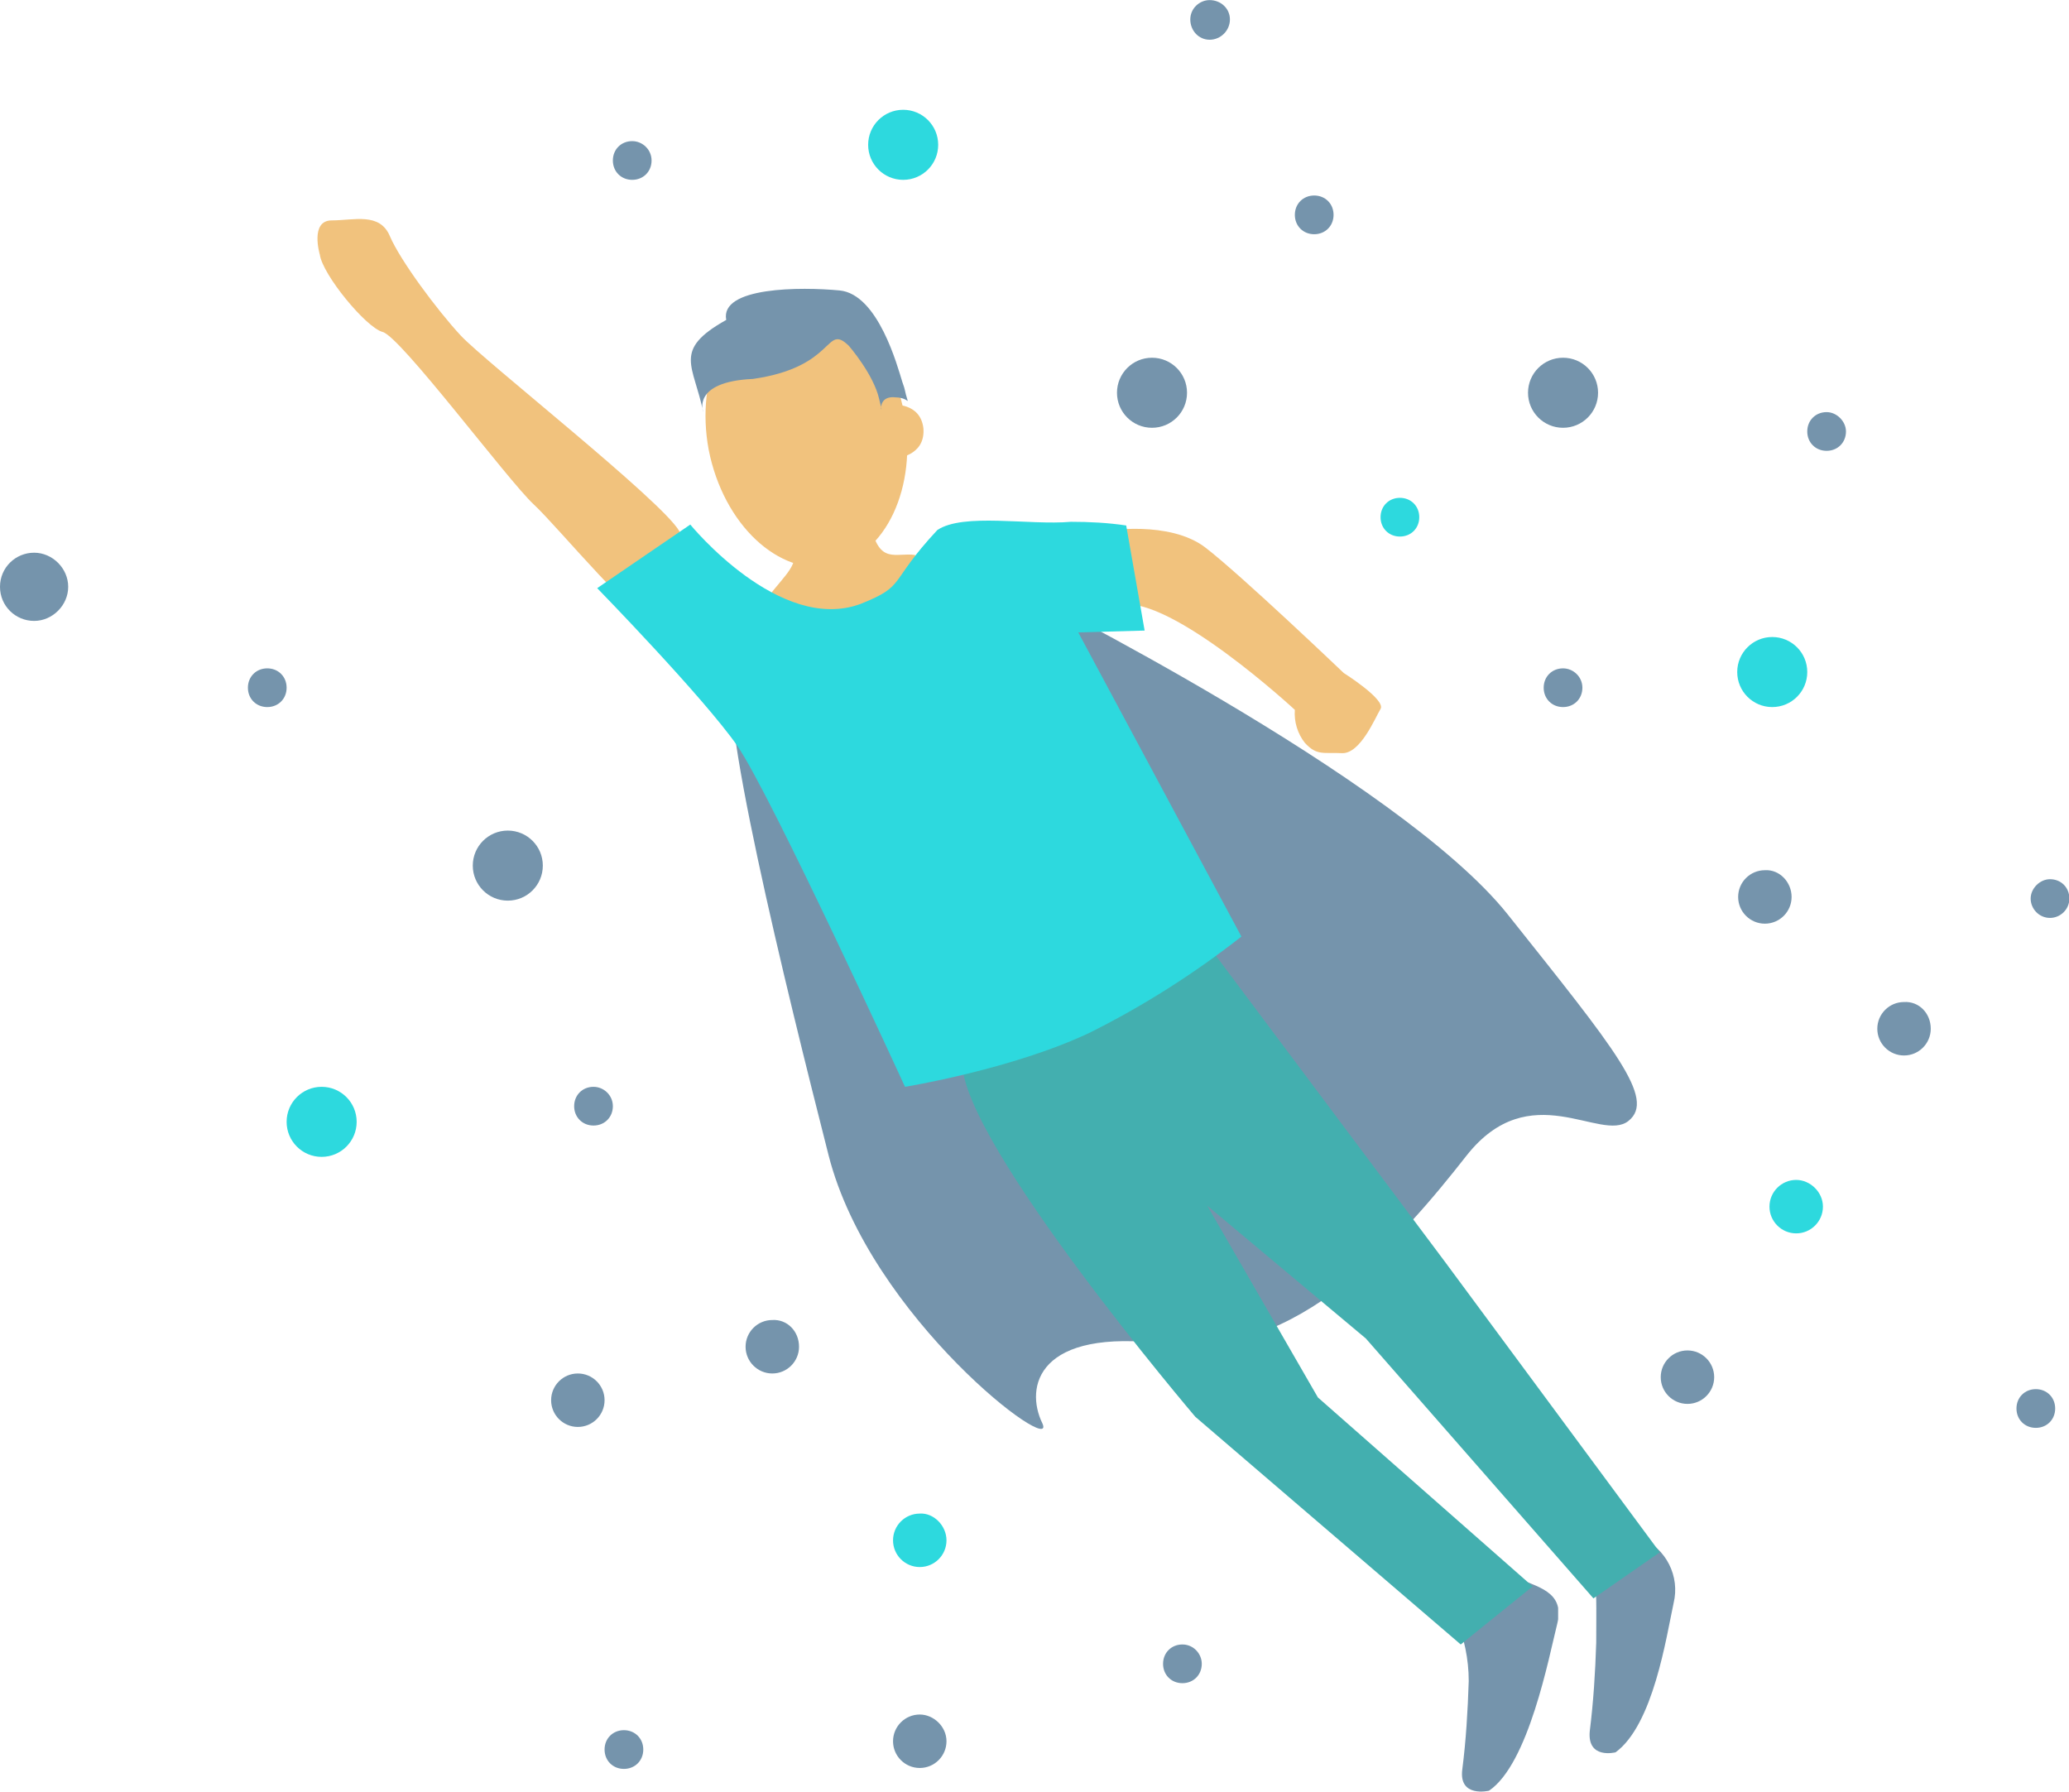 <?xml version="1.0" encoding="utf-8"?>
<!-- Generator: Adobe Illustrator 23.0.2, SVG Export Plug-In . SVG Version: 6.00 Build 0)  -->
<svg version="1.1" id="Layer_1" xmlns="http://www.w3.org/2000/svg" xmlns:xlink="http://www.w3.org/1999/xlink" x="0px" y="0px"
	 viewBox="0 0 224.5 194.4" style="enable-background:new 0 0 224.5 194.4;" xml:space="preserve">
<style type="text/css">
	.st0{fill:#7594ac;}
	.st1{fill:none;}
	.st2{clip-path:url(#SVGID_2_);}
	.st3{fill:#43AFAF;}
	.st4{fill:#F1C27D;}
	.st5{fill:#2DD9DE;}
	.st6{clip-path:url(#SVGID_4_);}
	.st7{clip-path:url(#SVGID_6_);}
	.st8{clip-path:url(#SVGID_8_);}
</style>
<g id="Offline" transform="translate(0 -0.689)">
	<g id="Page_1">
		<path id="Fill_1" class="st0" d="M111,64.8c0,0,40.8,20.3,52.6,35.1c11.7,14.7,16.1,20,13.1,22.4c-3,2.4-10.7-5-17.6,3.8
			s-18.4,22.2-32.5,20.4s-15.4,4.7-13.5,8.6c1.8,3.9-18.7-11.4-23.2-29.1c-4.5-17.7-12.6-50.4-10.2-53.1C81.9,70.1,88.6,72,111,64.8
			"/>
		<g id="Group_5" transform="translate(157.367 171.566)">
			<path id="Clip_4-2" class="st1" d="M0.5,0h11.2v23.5H0.5V0z"/>
			<g>
				<defs>
					<rect id="SVGID_1_" x="0.5" y="0" width="11.2" height="23.5"/>
				</defs>
				<clipPath id="SVGID_2_">
					<use xlink:href="#SVGID_1_"  style="overflow:visible;"/>
				</clipPath>
				<g id="Group_5-2" class="st2">
					<path id="Fill_3" class="st0" d="M4.2,23.4c0,0-3.3,0.8-2.9-2.3C1.7,18,1.9,14.7,2,11.5c0-2.4-0.5-4.7-1.4-6.9
						C0.1,3.1,4.7-0.9,7,0.2s5.5,1.5,4.6,5.1S8.5,20.5,4.2,23.4"/>
				</g>
			</g>
		</g>
		<path id="Fill_6" class="st0" d="M175.3,190.8c0,0-3.1,0.8-2.8-2.3c0.4-3.2,0.6-6.4,0.7-9.6c0-4,0.1-5.9-0.3-7.5
			c-0.5-1.6,2.9-4.9,5.1-3.9c2.8,1.2,4.3,4.2,3.6,7.1C180.8,178.3,179.4,187.8,175.3,190.8"/>
		<path id="Fill_8" class="st3" d="M130.6,102.6l26.2,35l23.3,31.5l-7.2,5l-24.7-28.2L131,131.5l12,20.8l23.3,20.5l-7.8,6.3
			l-28.8-24.7c0,0-25.2-29.6-25.3-38.4S130.6,102.6,130.6,102.6"/>
		<path id="Fill_10" class="st4" d="M119.9,58.3c0,0,7-1.2,10.9,1.8s15,13.6,15,13.6s4.6,2.9,4,3.9c-0.6,1-2.2,4.9-4.2,4.8
			s-2.7,0.3-4-1.1c-0.8-1-1.2-2.3-1.1-3.6c0,0-13.4-12.4-18.9-11.4C116.2,67.3,119.9,58.3,119.9,58.3"/>
		<path id="Fill_12" class="st4" d="M99.3,60.9c0,0,0.7,5.3-6.9,6.9c-6.1,1.2-8.6-1.6-9.1-2.3c2.1-2.7,3.4-3.5,2.8-5.7
			c-0.1-0.5-1.1-0.9-1.1-1c0.2,0.1,1.5,0.9,4.9,0.3c3.7-0.8,4.3-2,4.4-2.8c0.1,0.4,0.4,0.8,0.5,1.1l-0.3,0.3
			C95.4,62,97.2,60.6,99.3,60.9"/>
		<path id="Fill_14" class="st4" d="M90.3,62.1c5.8-1.1,9.3-8.6,7.8-16.6s-7.5-13.7-13.4-12.6c-5.8,1.1-9.3,8.6-7.8,16.6
			C78.5,57.6,84.5,63.2,90.3,62.1"/>
		<path id="Fill_16" class="st0" d="M92.1,38.2c0,0,2.7,3.1,3.3,5.8c0.4,1.6,0.2,1,0.2,1s-0.1-1.4,1.6-1.2c0.4,0,0.9,0.1,1.3,0.4
			c-0.4-1.3-0.2-1-0.6-2.1c-0.5-1.6-2.6-9.5-6.8-9.9c-4.2-0.4-13-0.4-12.3,3.2c-5.9,3.3-3.5,4.9-2.5,10c0,0-1.3-3.3,5.4-3.6
			C90.8,40.5,89.5,35.7,92.1,38.2"/>
		<path id="Fill_18" class="st4" d="M96.8,44.6c0,0,3.1-0.3,3.4,2.6c0.2,3-3,3.2-3,3.2"/>
		<path id="Fill_20" class="st4" d="M34.7,28.3c0,0-1.1-3.7,1.3-3.7s5.2-0.9,6.3,1.7c1.1,2.6,5.1,8,7.7,10.8
			c2.6,2.8,21.8,17.9,23.7,21.2c2,3.3,1.2,11.3-1.7,10.7S60.7,58,57.9,55.4c-2.8-2.6-14.5-18.3-16.4-18.7
			C39.7,36.2,35,30.5,34.7,28.3"/>
		<path id="Fill_22" class="st5" d="M98.2,118.6c0,0,11.7-1.9,20.1-5.9c5.8-2.9,11.3-6.4,16.4-10.4l-17.7-33l7.2-0.2l-2-11.4
			c-2-0.3-4-0.4-6-0.4c-4.5,0.4-11.7-1-14.5,0.9c-5.4,5.8-3.3,6-8.3,8c-8.8,3.3-18.5-8.6-18.5-8.6l-10.1,6.9
			c0,0,11.5,11.8,15.2,17.1C83.6,86.8,98.2,118.6,98.2,118.6"/>
		<path id="Fill_24" class="st5" d="M197.8,131.6c0,1.6-1.3,2.9-2.9,2.9c-1.6,0-2.9-1.3-2.9-2.9c0-1.6,1.3-2.9,2.9-2.9c0,0,0,0,0,0
			C196.4,128.7,197.8,130,197.8,131.6C197.8,131.6,197.8,131.6,197.8,131.6"/>
		<path id="Fill_26" class="st0" d="M186,150.1c0,1.6-1.3,2.9-2.9,2.9c-1.6,0-2.9-1.3-2.9-2.9c0-1.6,1.3-2.9,2.9-2.9c0,0,0,0,0,0
			C184.7,147.2,186,148.5,186,150.1C186,150.1,186,150.1,186,150.1"/>
		<path id="Fill_28" class="st5" d="M102.7,167.8c0,1.6-1.3,2.9-2.9,2.9s-2.9-1.3-2.9-2.9s1.3-2.9,2.9-2.9c0,0,0,0,0,0
			C101.3,164.8,102.7,166.2,102.7,167.8C102.7,167.8,102.7,167.8,102.7,167.8"/>
		<path id="Fill_30" class="st0" d="M86.7,146.8c0,1.6-1.3,2.9-2.9,2.9s-2.9-1.3-2.9-2.9s1.3-2.9,2.9-2.9c0,0,0,0,0,0
			C85.4,143.8,86.7,145.1,86.7,146.8C86.7,146.8,86.7,146.8,86.7,146.8"/>
		<path id="Fill_32" class="st0" d="M209.5,112.3c0,1.6-1.3,2.9-2.9,2.9c-1.6,0-2.9-1.3-2.9-2.9c0-1.6,1.3-2.9,2.9-2.9c0,0,0,0,0,0
			C208.2,109.3,209.5,110.6,209.5,112.3"/>
		<path id="Fill_34" class="st0" d="M65.6,152.6c0,1.6-1.3,2.9-2.9,2.9c-1.6,0-2.9-1.3-2.9-2.9s1.3-2.9,2.9-2.9c0,0,0,0,0,0
			C64.3,149.7,65.6,151,65.6,152.6C65.6,152.6,65.6,152.6,65.6,152.6"/>
		<path id="Fill_36" class="st0" d="M102.7,189.6c0,1.6-1.3,2.9-2.9,2.9s-2.9-1.3-2.9-2.9s1.3-2.9,2.9-2.9c0,0,0,0,0,0
			C101.3,186.7,102.7,188,102.7,189.6"/>
		<path id="Fill_38" class="st0" d="M171.7,75.3c0,1.2-0.9,2.1-2.1,2.1c-1.2,0-2.1-0.9-2.1-2.1c0-1.2,0.9-2.1,2.1-2.1
			C170.7,73.2,171.7,74.1,171.7,75.3L171.7,75.3"/>
		<g id="Group_42" transform="translate(219.64 95.875)">
			<path id="Clip_41-2" class="st1" d="M0.6,0.2h4.3v4.3H0.6V0.2z"/>
			<g>
				<defs>
					<rect id="SVGID_3_" x="0.6" y="0.2" width="4.3" height="4.3"/>
				</defs>
				<clipPath id="SVGID_4_">
					<use xlink:href="#SVGID_3_"  style="overflow:visible;"/>
				</clipPath>
				<g id="Group_42-2" class="st6">
					<path id="Fill_40" class="st0" d="M4.9,2.3c0,1.2-1,2.1-2.1,2.1c-1.2,0-2.1-1-2.1-2.1s1-2.1,2.1-2.1c0,0,0,0,0,0
						C4,0.2,4.9,1.1,4.9,2.3"/>
				</g>
			</g>
		</g>
		<path id="Fill_43" class="st0" d="M223,153.5c0,1.2-0.9,2.1-2.1,2.1c-1.2,0-2.1-0.9-2.1-2.1c0-1.2,0.9-2.1,2.1-2.1
			C222.1,151.4,223,152.3,223,153.5L223,153.5"/>
		<path id="Fill_45" class="st0" d="M69.8,190.5c0,1.2-0.9,2.1-2.1,2.1c-1.2,0-2.1-0.9-2.1-2.1c0-1.2,0.9-2.1,2.1-2.1
			C68.9,188.4,69.8,189.3,69.8,190.5L69.8,190.5"/>
		<path id="Fill_47" class="st0" d="M130.4,181.2c0,1.2-0.9,2.1-2.1,2.1c-1.2,0-2.1-0.9-2.1-2.1c0-1.2,0.9-2.1,2.1-2.1
			C129.5,179.1,130.4,180.1,130.4,181.2L130.4,181.2"/>
		<path id="Fill_49" class="st0" d="M66.5,120.7c0,1.2-0.9,2.1-2.1,2.1c-1.2,0-2.1-0.9-2.1-2.1c0-1.2,0.9-2.1,2.1-2.1
			C65.5,118.6,66.5,119.5,66.5,120.7L66.5,120.7"/>
		<path id="Fill_51" class="st0" d="M31.1,75.3c0,1.2-0.9,2.1-2.1,2.1s-2.1-0.9-2.1-2.1c0-1.2,0.9-2.1,2.1-2.1
			C30.2,73.2,31.1,74.1,31.1,75.3L31.1,75.3"/>
		<path id="Fill_53" class="st5" d="M154,56.8c0,1.2-0.9,2.1-2.1,2.1c-1.2,0-2.1-0.9-2.1-2.1c0-1.2,0.9-2.1,2.1-2.1
			C153.1,54.7,154,55.6,154,56.8L154,56.8"/>
		<g id="Group_57" transform="translate(128.755)">
			<path id="Clip_56-2" class="st1" d="M0.4,0.7h4.3V5H0.4V0.7z"/>
			<g>
				<defs>
					<rect id="SVGID_5_" x="0.4" y="0.7" width="4.3" height="4.3"/>
				</defs>
				<clipPath id="SVGID_6_">
					<use xlink:href="#SVGID_5_"  style="overflow:visible;"/>
				</clipPath>
				<g id="Group_57-2" class="st7">
					<path id="Fill_55" class="st0" d="M4.7,2.8C4.7,4,3.7,5,2.5,5S0.4,4,0.4,2.8c0-1.2,1-2.1,2.1-2.1c0,0,0,0,0,0
						C3.7,0.7,4.7,1.6,4.7,2.8L4.7,2.8"/>
				</g>
			</g>
		</g>
		<path id="Fill_58" class="st0" d="M144.7,24c0,1.2-0.9,2.1-2.1,2.1c-1.2,0-2.1-0.9-2.1-2.1c0-1.2,0.9-2.1,2.1-2.1
			C143.8,21.9,144.7,22.8,144.7,24L144.7,24"/>
		<path id="Fill_60" class="st0" d="M200.3,47.5c0,1.2-0.9,2.1-2.1,2.1c-1.2,0-2.1-0.9-2.1-2.1c0-1.2,0.9-2.1,2.1-2.1
			C199.3,45.4,200.3,46.4,200.3,47.5L200.3,47.5"/>
		<path id="Fill_62" class="st0" d="M70.7,18.1c0,1.2-0.9,2.1-2.1,2.1c-1.2,0-2.1-0.9-2.1-2.1c0-1.2,0.9-2.1,2.1-2.1
			C69.7,16,70.7,16.9,70.7,18.1L70.7,18.1"/>
		<path id="Fill_64" class="st0" d="M194.4,98c0,1.6-1.3,2.9-2.9,2.9c-1.6,0-2.9-1.3-2.9-2.9c0-1.6,1.3-2.9,2.9-2.9c0,0,0,0,0,0
			C193.1,95,194.4,96.4,194.4,98C194.4,98,194.4,98,194.4,98"/>
		<path id="Fill_66" class="st5" d="M196.1,73.6c0,2.1-1.7,3.8-3.8,3.8s-3.8-1.7-3.8-3.8c0-2.1,1.7-3.8,3.8-3.8c0,0,0,0,0,0
			C194.4,69.8,196.1,71.5,196.1,73.6C196.1,73.6,196.1,73.6,196.1,73.6"/>
		<g id="Group_70" transform="translate(0 60.553)">
			<path id="Clip_69-2" class="st1" d="M0,0.1h7.4v7.4H0V0.1z"/>
			<g>
				<defs>
					<rect id="SVGID_7_" y="0.1" width="7.4" height="7.4"/>
				</defs>
				<clipPath id="SVGID_8_">
					<use xlink:href="#SVGID_7_"  style="overflow:visible;"/>
				</clipPath>
				<g id="Group_70-2" class="st8">
					<path id="Fill_68" class="st0" d="M7.4,3.8c0,2-1.7,3.7-3.7,3.7S0,5.9,0,3.8s1.7-3.7,3.7-3.7c0,0,0,0,0,0
						C5.7,0.1,7.4,1.8,7.4,3.8"/>
				</g>
			</g>
		</g>
		<path id="Fill_71" class="st0" d="M128.8,43.3c0,2.1-1.7,3.8-3.8,3.8c-2.1,0-3.8-1.7-3.8-3.8c0-2.1,1.7-3.8,3.8-3.8c0,0,0,0,0,0
			C127.1,39.5,128.8,41.2,128.8,43.3"/>
		<path id="Fill_73" class="st5" d="M101.8,16.4c0,2.1-1.7,3.8-3.8,3.8c-2.1,0-3.8-1.7-3.8-3.8s1.7-3.8,3.8-3.8c0,0,0,0,0,0
			C100.1,12.6,101.8,14.3,101.8,16.4C101.8,16.4,101.8,16.4,101.8,16.4"/>
		<path id="Fill_75" class="st5" d="M38.7,122.4c0,2.1-1.7,3.8-3.8,3.8s-3.8-1.7-3.8-3.8c0-2.1,1.7-3.8,3.8-3.8c0,0,0,0,0,0
			C37,118.6,38.7,120.3,38.7,122.4C38.7,122.4,38.7,122.4,38.7,122.4"/>
		<path id="Fill_77" class="st0" d="M173.4,43.3c0,2.1-1.7,3.8-3.8,3.8c-2.1,0-3.8-1.7-3.8-3.8c0-2.1,1.7-3.8,3.8-3.8c0,0,0,0,0,0
			C171.7,39.5,173.4,41.2,173.4,43.3"/>
		<path id="Fill_79" class="st0" d="M58.9,94.6c0,2.1-1.7,3.8-3.8,3.8c-2.1,0-3.8-1.7-3.8-3.8c0-2.1,1.7-3.8,3.8-3.8c0,0,0,0,0,0
			C57.2,90.8,58.9,92.5,58.9,94.6C58.9,94.6,58.9,94.6,58.9,94.6"/>
	</g>
</g>
</svg>
